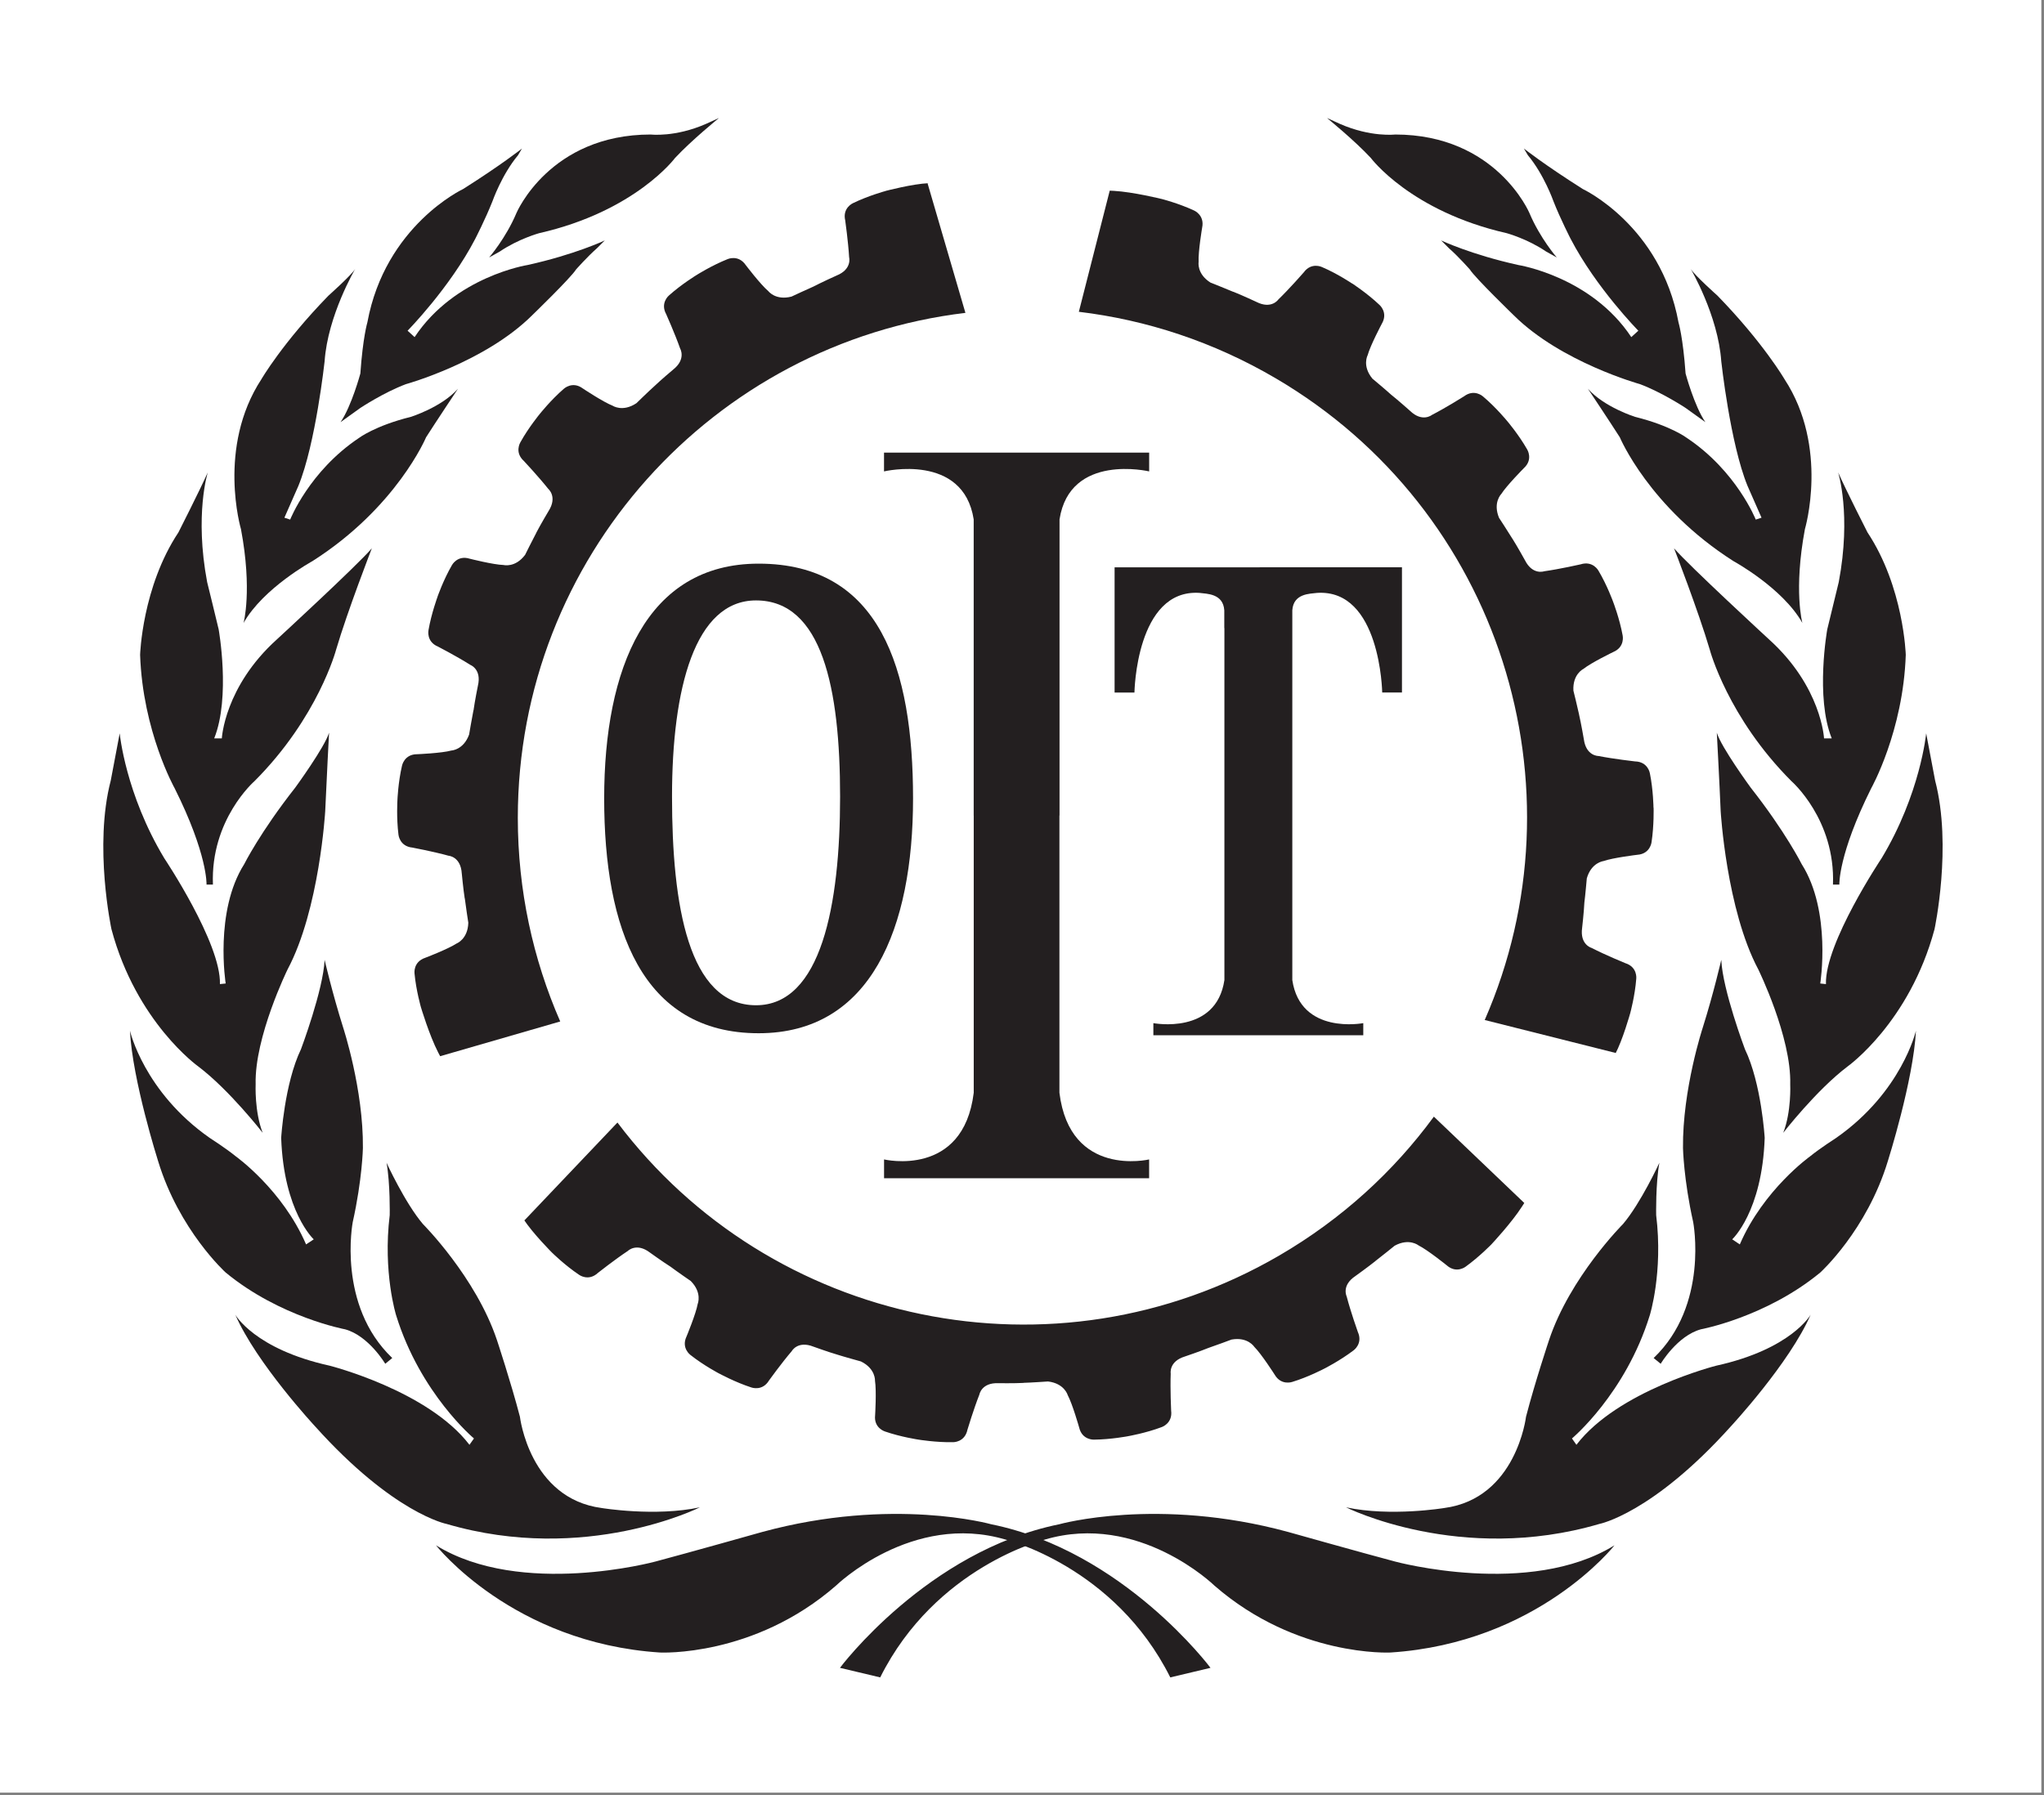 <?xml version="1.0" encoding="UTF-8"?>
<svg xmlns="http://www.w3.org/2000/svg" xmlns:xlink="http://www.w3.org/1999/xlink" width="370.48pt" height="325.48pt" viewBox="0 0 370.48 325.48" version="1.1">
<rect x="0" y="0" width="370.48" height="325.48" fill="#808080" stroke="none"/>
<defs>
<clipPath id="clip1">
  <path d="M 0 0 L 370 0 L 370 324.996 L 0 324.996 Z M 0 0 "/>
</clipPath>
</defs>
<g id="surface1">
<g clip-path="url(#clip1)" clip-rule="nonzero">
<path style=" stroke:none;fill-rule:nonzero;fill:rgb(100%,100%,100%);fill-opacity:1;" d="M 0 325.48 L 370.48 325.48 L 370.48 -0.004 L 0 -0.004 Z M 0 325.48 "/>
</g>
<path style=" stroke:none;fill-rule:nonzero;fill:rgb(13.699%,12.199%,12.5%);fill-opacity:1;" d="M 84.23 162.875 C 83.969 161.215 83.699 158.363 83.699 158.363 C 83.508 155.273 81.293 155.141 81.293 155.141 C 78.578 154.387 74.734 153.664 74.734 153.664 C 72.406 153.434 72.223 151.32 72.223 151.32 C 71.836 148.238 72.035 145.047 72.035 145.047 L 72.035 145.031 C 72.035 145.031 72.16 141.828 72.867 138.812 C 72.867 138.812 73.266 136.73 75.609 136.738 C 75.609 136.738 80.023 136.559 81.824 136.066 C 81.824 136.066 84.004 135.977 85.027 133.176 C 85.027 133.176 85.574 129.957 85.812 128.789 L 85.828 128.789 C 86.051 127.133 86.621 124.32 86.621 124.32 C 87.336 121.309 85.238 120.539 85.238 120.539 C 82.867 119.031 79.402 117.234 79.402 117.234 C 77.227 116.34 77.664 114.258 77.664 114.258 C 78.188 111.211 79.301 108.207 79.301 108.207 L 79.301 108.184 C 79.301 108.184 80.348 105.164 81.906 102.473 C 81.906 102.473 82.883 100.594 85.129 101.289 C 85.129 101.289 89.402 102.379 91.277 102.434 C 91.277 102.434 93.379 102.98 95.176 100.594 C 95.176 100.594 96.621 97.676 97.191 96.629 L 97.184 96.621 C 97.953 95.129 99.422 92.664 99.422 92.664 C 101.09 90.062 99.375 88.633 99.375 88.633 C 97.629 86.434 94.961 83.582 94.961 83.582 C 93.207 82.016 94.309 80.207 94.309 80.207 C 95.809 77.488 97.852 75.027 97.852 75.027 L 97.859 75.02 C 97.859 75.02 99.844 72.512 102.203 70.48 C 102.203 70.48 103.75 69.031 105.641 70.43 C 105.641 70.43 109.312 72.879 111.051 73.559 C 111.051 73.559 112.859 74.766 115.352 73.098 C 115.352 73.098 117.68 70.828 118.578 70.035 L 118.594 70.02 C 119.801 68.859 122 67.016 122 67.016 C 124.422 65.109 123.277 63.188 123.277 63.188 C 122.344 60.535 120.754 56.969 120.754 56.969 C 119.617 54.922 121.246 53.57 121.246 53.57 C 123.562 51.496 126.305 49.832 126.305 49.832 C 126.305 49.832 129.012 48.117 131.895 46.973 C 131.895 46.973 133.832 46.113 135.164 48.051 C 135.164 48.051 137.836 51.578 139.266 52.785 C 139.266 52.785 140.566 54.523 143.465 53.77 C 143.465 53.77 146.418 52.387 147.508 51.922 L 147.516 51.91 C 149.008 51.133 151.629 49.957 151.629 49.957 C 154.496 48.801 153.906 46.641 153.906 46.641 C 153.742 43.828 153.199 39.969 153.199 39.969 C 152.66 37.684 154.605 36.832 154.605 36.832 C 157.395 35.473 160.492 34.633 160.492 34.633 L 160.5 34.621 C 160.5 34.621 165.438 33.32 168.328 33.211 L 168.113 33.203 L 174.984 56.723 C 129.281 62.195 93.855 101.102 93.855 148.277 C 93.855 161.406 96.605 173.883 101.543 185.191 L 79.777 191.488 L 79.418 190.805 C 77.801 187.664 76.312 182.664 76.312 182.664 L 76.305 182.648 C 76.305 182.648 75.418 179.574 75.133 176.484 C 75.133 176.484 74.844 174.391 77.078 173.645 C 77.078 173.645 81.207 172.07 82.77 171.047 C 82.77 171.047 84.797 170.273 84.883 167.289 C 84.883 167.289 84.383 164.059 84.246 162.875 L 84.23 162.875 "/>
<path style=" stroke:none;fill-rule:nonzero;fill:rgb(13.699%,12.199%,12.5%);fill-opacity:1;" d="M 223.551 52.898 C 225.109 53.516 227.715 54.73 227.715 54.73 C 230.461 56.137 231.707 54.293 231.707 54.293 C 233.742 52.324 236.297 49.395 236.297 49.395 C 237.68 47.488 239.594 48.41 239.594 48.41 C 242.453 49.625 245.098 51.418 245.098 51.418 L 245.121 51.418 C 245.121 51.418 247.797 53.152 250.055 55.297 C 250.055 55.297 251.648 56.684 250.449 58.711 C 250.449 58.711 248.379 62.609 247.883 64.418 C 247.883 64.418 246.852 66.332 248.75 68.645 C 248.75 68.645 251.25 70.73 252.133 71.543 C 253.441 72.582 255.586 74.496 255.586 74.496 C 257.816 76.641 259.551 75.219 259.551 75.219 C 262.051 73.934 265.348 71.859 265.348 71.859 C 267.23 70.445 268.785 71.867 268.785 71.867 C 271.168 73.867 273.191 76.348 273.191 76.348 L 273.199 76.355 C 273.199 76.355 275.273 78.793 276.805 81.484 C 276.805 81.484 277.934 83.289 276.203 84.875 C 276.203 84.875 273.098 88.004 272.09 89.586 C 272.09 89.586 270.559 91.133 271.707 93.891 C 271.707 93.891 273.492 96.613 274.105 97.637 L 274.113 97.637 C 275.012 99.059 276.402 101.57 276.402 101.57 C 277.789 104.324 279.887 103.57 279.887 103.57 C 282.684 103.18 286.48 102.316 286.48 102.316 C 288.727 101.602 289.727 103.465 289.727 103.465 C 291.316 106.133 292.395 109.137 292.395 109.137 L 292.402 109.16 C 292.402 109.16 293.555 112.145 294.109 115.203 C 294.109 115.203 294.578 117.27 292.426 118.199 C 292.426 118.199 288.449 120.117 286.98 121.285 C 286.98 121.285 285.02 122.223 285.184 125.211 C 285.184 125.211 285.969 128.371 286.211 129.535 L 286.211 129.562 C 286.59 131.195 287.074 134.023 287.074 134.023 C 287.488 137.09 289.719 137.059 289.719 137.059 C 292.48 137.605 296.363 138.043 296.363 138.043 C 298.707 138.098 299.043 140.188 299.043 140.188 C 299.66 143.227 299.699 146.43 299.699 146.43 L 299.719 146.453 C 299.719 146.453 299.812 149.645 299.344 152.711 C 299.344 152.711 299.105 154.812 296.762 154.973 C 296.762 154.973 292.371 155.496 290.609 156.117 C 290.609 156.117 288.438 156.371 287.613 159.238 C 287.613 159.238 287.328 162.477 287.168 163.66 L 287.168 163.684 C 287.09 165.352 286.766 168.211 286.766 168.211 C 286.328 171.277 288.48 171.855 288.48 171.855 C 290.98 173.145 294.594 174.621 294.594 174.621 C 296.836 175.324 296.578 177.43 296.578 177.43 C 296.344 180.52 295.5 183.617 295.5 183.617 L 295.5 183.625 C 295.5 183.625 294.125 188.551 292.762 191.09 L 292.871 190.906 L 269.109 184.926 C 287.543 142.75 271.938 92.492 231.258 68.605 C 219.945 61.957 207.789 57.996 195.543 56.527 L 201.141 34.566 L 201.895 34.602 C 205.422 34.805 210.496 36.062 210.496 36.062 L 210.512 36.062 C 210.512 36.062 213.609 36.848 216.43 38.164 C 216.43 38.164 218.375 38.992 217.891 41.277 C 217.891 41.277 217.152 45.629 217.254 47.504 C 217.254 47.504 216.883 49.648 219.414 51.238 C 219.414 51.238 222.449 52.438 223.535 52.91 L 223.551 52.898 "/>
<path style=" stroke:none;fill-rule:nonzero;fill:rgb(13.699%,12.199%,12.5%);fill-opacity:1;" d="M 249.305 228.625 C 247.996 229.676 245.66 231.352 245.66 231.352 C 243.09 233.059 244.09 235.051 244.09 235.051 C 244.797 237.785 246.105 241.461 246.105 241.461 C 247.074 243.598 245.344 244.812 245.344 244.812 C 242.871 246.695 240.016 248.141 240.016 248.141 L 240.008 248.141 C 240.008 248.141 237.18 249.641 234.211 250.543 C 234.211 250.543 232.211 251.246 231.031 249.211 C 231.031 249.211 228.656 245.488 227.332 244.168 C 227.332 244.168 226.164 242.332 223.219 242.859 C 223.219 242.859 220.168 244 219.035 244.375 C 217.484 245.012 214.762 245.93 214.762 245.93 C 211.809 246.828 212.195 249.027 212.195 249.027 C 212.086 251.84 212.27 255.73 212.27 255.73 C 212.578 258.059 210.566 258.727 210.566 258.727 C 207.672 259.82 204.52 260.367 204.52 260.367 L 204.492 260.375 C 204.492 260.375 201.355 260.98 198.254 261.004 C 198.254 261.004 196.133 261.09 195.602 258.812 C 195.602 258.812 194.398 254.555 193.512 252.902 C 193.512 252.902 192.922 250.809 189.953 250.457 C 189.953 250.457 186.703 250.68 185.516 250.703 L 185.516 250.719 C 183.832 250.809 180.965 250.77 180.965 250.77 C 177.875 250.641 177.512 252.84 177.512 252.84 C 176.477 255.461 175.355 259.195 175.355 259.195 C 174.879 261.504 172.77 261.465 172.77 261.465 C 169.664 261.527 166.504 261.004 166.504 261.004 L 166.496 261.004 C 166.496 261.004 163.316 260.535 160.395 259.52 C 160.395 259.52 158.355 258.906 158.617 256.582 C 158.617 256.582 158.887 252.164 158.594 250.316 C 158.594 250.316 158.73 248.141 156.051 246.828 C 156.051 246.828 152.906 245.961 151.781 245.598 L 151.758 245.59 C 150.145 245.121 147.441 244.145 147.441 244.145 C 144.57 243 143.504 244.961 143.504 244.961 C 141.672 247.098 139.391 250.266 139.391 250.266 C 138.191 252.277 136.199 251.547 136.199 251.547 C 133.246 250.594 130.441 249.059 130.441 249.059 L 130.418 249.059 C 130.418 249.059 127.582 247.582 125.145 245.652 C 125.145 245.652 123.43 244.414 124.438 242.293 C 124.438 242.293 126.137 238.219 126.465 236.379 C 126.465 236.379 127.305 234.371 125.207 232.25 C 125.207 232.25 122.523 230.398 121.57 229.676 L 121.562 229.668 C 120.148 228.777 117.809 227.094 117.809 227.094 C 115.359 225.219 113.797 226.793 113.797 226.793 C 111.445 228.348 108.383 230.766 108.383 230.766 C 106.664 232.375 104.965 231.121 104.965 231.121 C 102.387 229.398 100.105 227.145 100.105 227.145 L 100.098 227.145 C 100.098 227.145 96.484 223.52 94.938 221.082 L 95.039 221.266 L 111.914 203.512 C 139.613 240.27 191.059 251.348 231.844 227.637 C 243.184 221.035 252.602 212.395 259.891 202.445 L 276.281 218.098 L 275.867 218.742 C 273.965 221.711 270.391 225.523 270.391 225.523 L 270.383 225.539 C 270.383 225.539 268.156 227.84 265.641 229.652 C 265.641 229.652 263.973 230.953 262.219 229.398 C 262.219 229.398 258.777 226.617 257.105 225.785 C 257.105 225.785 255.41 224.41 252.781 225.848 C 252.781 225.848 250.258 227.891 249.305 228.613 L 249.305 228.625 "/>
<path style=" stroke:none;fill-rule:nonzero;fill:rgb(13.699%,12.199%,12.5%);fill-opacity:1;" d="M 88.656 46.68 C 88.656 46.68 91.703 43.16 93.609 38.617 C 93.609 38.617 99.621 24.387 117.957 24.387 C 117.957 24.387 122.332 24.918 127.934 22.473 L 130.309 21.395 C 130.309 21.395 125.352 25.422 122.355 28.637 C 122.355 28.637 115.164 38.316 97.715 42.277 C 97.715 42.277 93.969 43.305 90.594 45.598 L 88.656 46.68 "/>
<path style=" stroke:none;fill-rule:nonzero;fill:rgb(13.699%,12.199%,12.5%);fill-opacity:1;" d="M 93.891 28.145 L 94.609 26.93 C 94.609 26.93 90.879 29.883 83.938 34.273 C 83.938 34.273 69.828 40.867 66.586 58.453 C 66.586 58.453 65.777 61.117 65.316 67.715 C 65.316 67.715 63.734 73.602 61.727 76.535 L 65.316 73.957 C 65.316 73.957 69.547 71.152 73.574 69.645 C 73.574 69.645 87.859 65.699 96.43 57.184 C 96.43 57.184 103.488 50.355 104.41 48.855 C 104.41 48.855 106.469 46.527 108.184 45.02 L 109.621 43.59 C 109.621 43.59 104.18 46.16 95.617 48.047 C 95.617 48.047 82.438 50.117 75.148 61.117 L 73.875 59.957 C 73.875 59.957 81.516 52.203 86.137 43.305 C 86.137 43.305 87.988 39.715 89.266 36.473 C 89.266 36.473 90.949 31.66 93.891 28.145 "/>
<path style=" stroke:none;fill-rule:nonzero;fill:rgb(13.699%,12.199%,12.5%);fill-opacity:1;" d="M 64.395 48.734 C 64.395 48.734 59.406 57.184 58.836 65.508 C 58.836 65.508 57.215 80.438 54.094 88.066 C 54.094 88.066 52.469 91.77 51.547 93.859 L 52.594 94.199 C 52.594 94.199 56.062 85.406 65.078 79.391 C 65.078 79.391 67.977 77.188 74.457 75.578 C 74.457 75.578 80.008 73.848 83.008 70.48 C 83.008 70.48 78.848 76.727 77.227 79.277 C 77.227 79.277 71.906 92 56.637 101.727 C 56.637 101.727 47.734 106.578 44.145 112.941 C 44.145 112.941 45.766 107.047 43.676 95.93 C 43.676 95.93 39.285 81.129 47.383 68.746 C 47.383 68.746 51.203 62.156 59.535 53.598 C 59.535 53.598 63.695 49.895 64.395 48.734 "/>
<path style=" stroke:none;fill-rule:nonzero;fill:rgb(13.699%,12.199%,12.5%);fill-opacity:1;" d="M 37.664 85.637 C 37.664 85.637 35.234 93.27 37.547 105.539 C 37.547 105.539 39.402 113.059 39.633 114.102 C 39.633 114.102 41.832 126.359 38.824 133.871 L 40.207 133.871 C 40.207 133.871 40.676 124.512 50.164 115.941 C 50.164 115.941 64.742 102.52 67.398 99.406 C 67.398 99.406 62.996 110.738 60.914 117.801 C 60.914 117.801 57.676 130.062 46.113 141.633 C 46.113 141.633 38.133 148.57 38.594 160.371 L 37.434 160.371 C 37.434 160.371 37.672 154.941 31.652 142.902 C 31.652 142.902 25.871 132.602 25.395 118.723 C 25.395 118.723 25.746 106.461 32.344 96.516 C 32.344 96.516 36.164 88.996 37.664 85.637 "/>
<path style=" stroke:none;fill-rule:nonzero;fill:rgb(13.699%,12.199%,12.5%);fill-opacity:1;" d="M 21.695 132.953 C 21.695 132.953 22.742 143.941 29.793 155.625 C 29.793 155.625 40.094 171.016 39.863 178.414 L 40.906 178.305 C 40.906 178.305 38.824 165.234 44.266 156.664 C 44.266 156.664 47.148 150.883 53.516 142.789 C 53.516 142.789 58.836 135.5 59.645 132.84 C 59.645 132.84 59.184 141.512 58.945 147.062 C 58.945 147.062 57.914 164.883 52.125 175.754 C 52.125 175.754 46.113 188.016 46.336 196.586 C 46.336 196.586 46.113 201.555 47.613 205.375 C 47.613 205.375 41.594 197.617 35.926 193.336 C 35.926 193.336 24.711 185.355 20.203 168.465 C 20.203 168.465 16.961 153.434 20.074 141.512 L 21.695 132.953 "/>
<path style=" stroke:none;fill-rule:nonzero;fill:rgb(13.699%,12.199%,12.5%);fill-opacity:1;" d="M 23.551 186.863 C 23.551 186.863 26.094 197.965 38.008 206.297 C 38.008 206.297 40.906 208.148 42.754 209.656 C 42.754 209.656 51.195 215.676 55.477 225.609 L 56.867 224.688 C 56.867 224.688 51.434 219.719 50.965 206.297 C 50.965 206.297 51.547 196.457 54.555 190.215 C 54.555 190.215 58.598 179.465 58.836 174.016 C 58.836 174.016 60.227 180.035 62.195 186.277 C 62.195 186.277 65.887 197.504 65.777 208.148 C 65.777 208.148 65.664 213.816 63.934 221.57 C 63.934 221.57 61.035 236.602 71.098 246.207 L 69.828 247.25 C 69.828 247.25 66.816 242.16 62.543 241 C 62.543 241 50.734 238.809 40.906 230.707 C 40.906 230.707 32.465 223.07 28.645 210.465 C 28.645 210.465 24.016 195.887 23.551 186.863 "/>
<path style=" stroke:none;fill-rule:nonzero;fill:rgb(13.699%,12.199%,12.5%);fill-opacity:1;" d="M 42.645 238.34 C 42.645 238.34 46.113 244.59 59.758 247.598 C 59.758 247.598 77.578 252.109 85.09 261.941 L 85.906 260.789 C 85.906 260.789 76.195 252.688 71.797 238.457 C 71.797 238.457 69.367 230.707 70.637 220.297 C 70.637 220.297 70.746 214.629 70.066 210.809 C 70.066 210.809 73.406 218.098 76.656 221.918 C 76.656 221.918 86.25 231.52 90.078 242.969 C 90.078 242.969 92.609 250.609 94.238 256.852 C 94.238 256.852 95.969 271.66 109.039 273.398 C 109.039 273.398 118.762 275.012 126.859 273.273 C 126.859 273.273 106.148 283.684 80.938 276.285 C 80.938 276.285 71.336 274.434 57.105 258.59 C 57.105 258.59 46.465 247.141 42.645 238.34 "/>
<path style=" stroke:none;fill-rule:nonzero;fill:rgb(13.699%,12.199%,12.5%);fill-opacity:1;" d="M 282.168 46.68 C 282.168 46.68 279.117 43.16 277.211 38.617 C 277.211 38.617 271.199 24.387 252.871 24.387 C 252.871 24.387 248.496 24.918 242.895 22.473 L 240.523 21.395 C 240.523 21.395 245.48 25.422 248.465 28.637 C 248.465 28.637 255.66 38.316 273.105 42.277 C 273.105 42.277 276.863 43.305 280.23 45.598 L 282.168 46.68 "/>
<path style=" stroke:none;fill-rule:nonzero;fill:rgb(13.699%,12.199%,12.5%);fill-opacity:1;" d="M 276.934 28.145 L 276.211 26.93 C 276.211 26.93 279.949 29.883 286.891 34.273 C 286.891 34.273 301.004 40.867 304.234 58.453 C 304.234 58.453 305.047 61.117 305.516 67.715 C 305.516 67.715 307.094 73.602 309.102 76.535 L 305.516 73.957 C 305.516 73.957 301.273 71.152 297.254 69.645 C 297.254 69.645 282.969 65.699 274.395 57.184 C 274.395 57.184 267.34 50.355 266.41 48.855 C 266.41 48.855 264.363 46.527 262.641 45.02 L 261.211 43.59 C 261.211 43.59 266.648 46.16 275.203 48.047 C 275.203 48.047 288.387 50.117 295.676 61.117 L 296.953 59.957 C 296.953 59.957 289.312 52.203 284.684 43.305 C 284.684 43.305 282.832 39.715 281.562 36.473 C 281.562 36.473 279.871 31.66 276.934 28.145 "/>
<path style=" stroke:none;fill-rule:nonzero;fill:rgb(13.699%,12.199%,12.5%);fill-opacity:1;" d="M 306.434 48.734 C 306.434 48.734 311.414 57.184 311.984 65.508 C 311.984 65.508 313.613 80.438 316.734 88.066 C 316.734 88.066 318.355 91.77 319.281 93.859 L 318.234 94.199 C 318.234 94.199 314.758 85.406 305.742 79.391 C 305.742 79.391 302.848 77.188 296.371 75.578 C 296.371 75.578 290.82 73.848 287.812 70.48 C 287.812 70.48 291.973 76.727 293.594 79.277 C 293.594 79.277 298.914 92 314.188 101.727 C 314.188 101.727 323.098 106.578 326.684 112.941 C 326.684 112.941 325.066 107.047 327.145 95.93 C 327.145 95.93 331.547 81.129 323.445 68.746 C 323.445 68.746 319.617 62.156 311.293 53.598 C 311.293 53.598 307.133 49.895 306.434 48.734 "/>
<path style=" stroke:none;fill-rule:nonzero;fill:rgb(13.699%,12.199%,12.5%);fill-opacity:1;" d="M 333.164 85.637 C 333.164 85.637 335.598 93.27 333.277 105.539 C 333.277 105.539 331.434 113.059 331.195 114.102 C 331.195 114.102 328.996 126.359 332.008 133.871 L 330.613 133.871 C 330.613 133.871 330.152 124.512 320.664 115.941 C 320.664 115.941 306.094 102.52 303.426 99.406 C 303.426 99.406 307.824 110.738 309.906 117.801 C 309.906 117.801 313.145 130.062 324.715 141.633 C 324.715 141.633 332.688 148.57 332.23 160.371 L 333.387 160.371 C 333.387 160.371 333.164 154.941 339.168 142.902 C 339.168 142.902 344.957 132.602 345.426 118.723 C 345.426 118.723 345.074 106.461 338.484 96.516 C 338.484 96.516 334.656 88.996 333.164 85.637 "/>
<path style=" stroke:none;fill-rule:nonzero;fill:rgb(13.699%,12.199%,12.5%);fill-opacity:1;" d="M 349.125 132.953 C 349.125 132.953 348.078 143.941 341.027 155.625 C 341.027 155.625 330.734 171.016 330.957 178.414 L 329.926 178.305 C 329.926 178.305 332.008 165.234 326.559 156.664 C 326.559 156.664 323.676 150.883 317.316 142.789 C 317.316 142.789 311.984 135.5 311.176 132.84 C 311.176 132.84 311.645 141.512 311.875 147.062 C 311.875 147.062 312.914 164.883 318.695 175.754 C 318.695 175.754 324.715 188.016 324.484 196.586 C 324.484 196.586 324.715 201.555 323.215 205.375 C 323.215 205.375 329.227 197.617 334.895 193.336 C 334.895 193.336 346.109 185.355 350.637 168.465 C 350.637 168.465 353.867 153.434 350.746 141.512 L 349.125 132.953 "/>
<path style=" stroke:none;fill-rule:nonzero;fill:rgb(13.699%,12.199%,12.5%);fill-opacity:1;" d="M 347.27 186.863 C 347.27 186.863 344.727 197.965 332.816 206.297 C 332.816 206.297 329.926 208.148 328.066 209.656 C 328.066 209.656 319.633 215.676 315.344 225.609 L 313.965 224.688 C 313.965 224.688 319.395 219.719 319.855 206.297 C 319.855 206.297 319.281 196.457 316.273 190.215 C 316.273 190.215 312.227 179.465 311.984 174.016 C 311.984 174.016 310.605 180.035 308.637 186.277 C 308.637 186.277 304.934 197.504 305.047 208.148 C 305.047 208.148 305.164 213.816 306.895 221.57 C 306.895 221.57 309.793 236.602 299.727 246.207 L 301.004 247.25 C 301.004 247.25 304.012 242.16 308.293 241 C 308.293 241 320.094 238.809 329.926 230.707 C 329.926 230.707 338.375 223.07 342.188 210.465 C 342.188 210.465 346.809 195.887 347.27 186.863 "/>
<path style=" stroke:none;fill-rule:nonzero;fill:rgb(13.699%,12.199%,12.5%);fill-opacity:1;" d="M 328.188 238.34 C 328.188 238.34 324.715 244.59 311.062 247.598 C 311.062 247.598 293.242 252.109 285.73 261.941 L 284.922 260.789 C 284.922 260.789 294.633 252.688 299.027 238.457 C 299.027 238.457 301.465 230.707 300.184 220.297 C 300.184 220.297 300.074 214.629 300.766 210.809 C 300.766 210.809 297.414 218.098 294.172 221.918 C 294.172 221.918 284.574 231.52 280.762 242.969 C 280.762 242.969 278.211 250.609 276.594 256.852 C 276.594 256.852 274.852 271.66 261.781 273.398 C 261.781 273.398 252.07 275.012 243.969 273.273 C 243.969 273.273 264.68 283.684 289.895 276.285 C 289.895 276.285 299.492 274.434 313.727 258.59 C 313.727 258.59 324.367 247.141 328.188 238.34 "/>
<path style=" stroke:none;fill-rule:nonzero;fill:rgb(13.699%,12.199%,12.5%);fill-opacity:1;" d="M 219.406 302.375 C 219.406 302.375 203.621 281.207 179.668 276.348 C 179.668 276.348 161.793 271.312 138.191 277.734 C 138.191 277.734 124.66 281.547 118.762 283.113 C 118.762 283.113 94.469 289.703 79.023 280.16 C 79.023 280.16 92.902 297.867 119.625 299.598 C 119.625 299.598 136.637 300.473 151.551 287.449 C 151.551 287.449 165.27 274.09 182.273 279.125 C 182.273 279.125 202.055 283.977 212.117 304.109 L 219.406 302.375 "/>
<path style=" stroke:none;fill-rule:nonzero;fill:rgb(13.699%,12.199%,12.5%);fill-opacity:1;" d="M 152.246 302.375 C 152.246 302.375 168.043 281.207 191.98 276.348 C 191.98 276.348 209.855 271.312 233.453 277.734 C 233.453 277.734 246.988 281.547 252.895 283.113 C 252.895 283.113 277.195 289.703 292.633 280.16 C 292.633 280.16 278.75 297.867 252.02 299.598 C 252.02 299.598 235.02 300.473 220.098 287.449 C 220.098 287.449 206.383 274.09 189.371 279.125 C 189.371 279.125 169.602 283.977 159.539 304.109 L 152.246 302.375 "/>
<path style=" stroke:none;fill-rule:nonzero;fill:rgb(13.699%,12.199%,12.5%);fill-opacity:1;" d="M 184.141 213.609 L 160.238 213.609 L 160.238 210.203 C 160.238 210.203 174.602 213.609 176.492 198.109 L 176.492 147.871 L 176.484 147.836 L 176.484 94.16 C 174.594 82.059 160.23 85.465 160.23 85.465 L 160.23 82.059 L 208.289 82.059 L 208.289 85.465 C 208.289 85.465 193.926 82.059 192.043 94.16 L 192.043 147.836 L 192.023 147.871 L 192.023 198.109 C 193.926 213.609 208.281 210.203 208.281 210.203 L 208.281 213.609 L 184.141 213.609 "/>
<path style=" stroke:none;fill-rule:nonzero;fill:rgb(13.699%,12.199%,12.5%);fill-opacity:1;" d="M 221.906 113.758 L 221.906 110.66 C 221.711 107.578 218.707 107.668 217.422 107.492 C 205.906 106.723 205.621 125.559 205.621 125.559 L 202.023 125.559 L 202.023 102.855 L 227.5 102.855 L 228.645 102.848 L 254.109 102.848 L 254.109 125.551 L 250.527 125.551 C 250.527 125.551 250.234 106.723 238.711 107.492 C 237.441 107.66 234.438 107.57 234.234 110.645 L 234.234 177.684 C 235.727 187.691 247.098 185.492 247.098 185.492 L 247.098 187.691 L 209.051 187.691 L 209.051 185.492 C 209.051 185.492 220.434 187.691 221.926 177.684 L 221.926 113.988 L 221.906 113.758 "/>
<path style=" stroke:none;fill-rule:nonzero;fill:rgb(13.699%,12.199%,12.5%);fill-opacity:1;" d="M 152.27 144.43 C 152.27 164.086 148.832 182.25 137.031 182.25 C 124.77 182.25 121.805 164.086 121.805 144.43 C 121.805 124.785 125.941 108.855 137.031 108.855 C 149.004 108.855 152.27 124.785 152.27 144.43 Z M 137.504 102.188 C 117.109 102.188 109.508 121.238 109.508 144.754 C 109.508 168.258 116.297 187.324 137.504 187.324 C 157.895 187.324 165.492 168.258 165.492 144.754 C 165.492 121.238 159.508 102.188 137.504 102.188 "/>
</g>
</svg>
